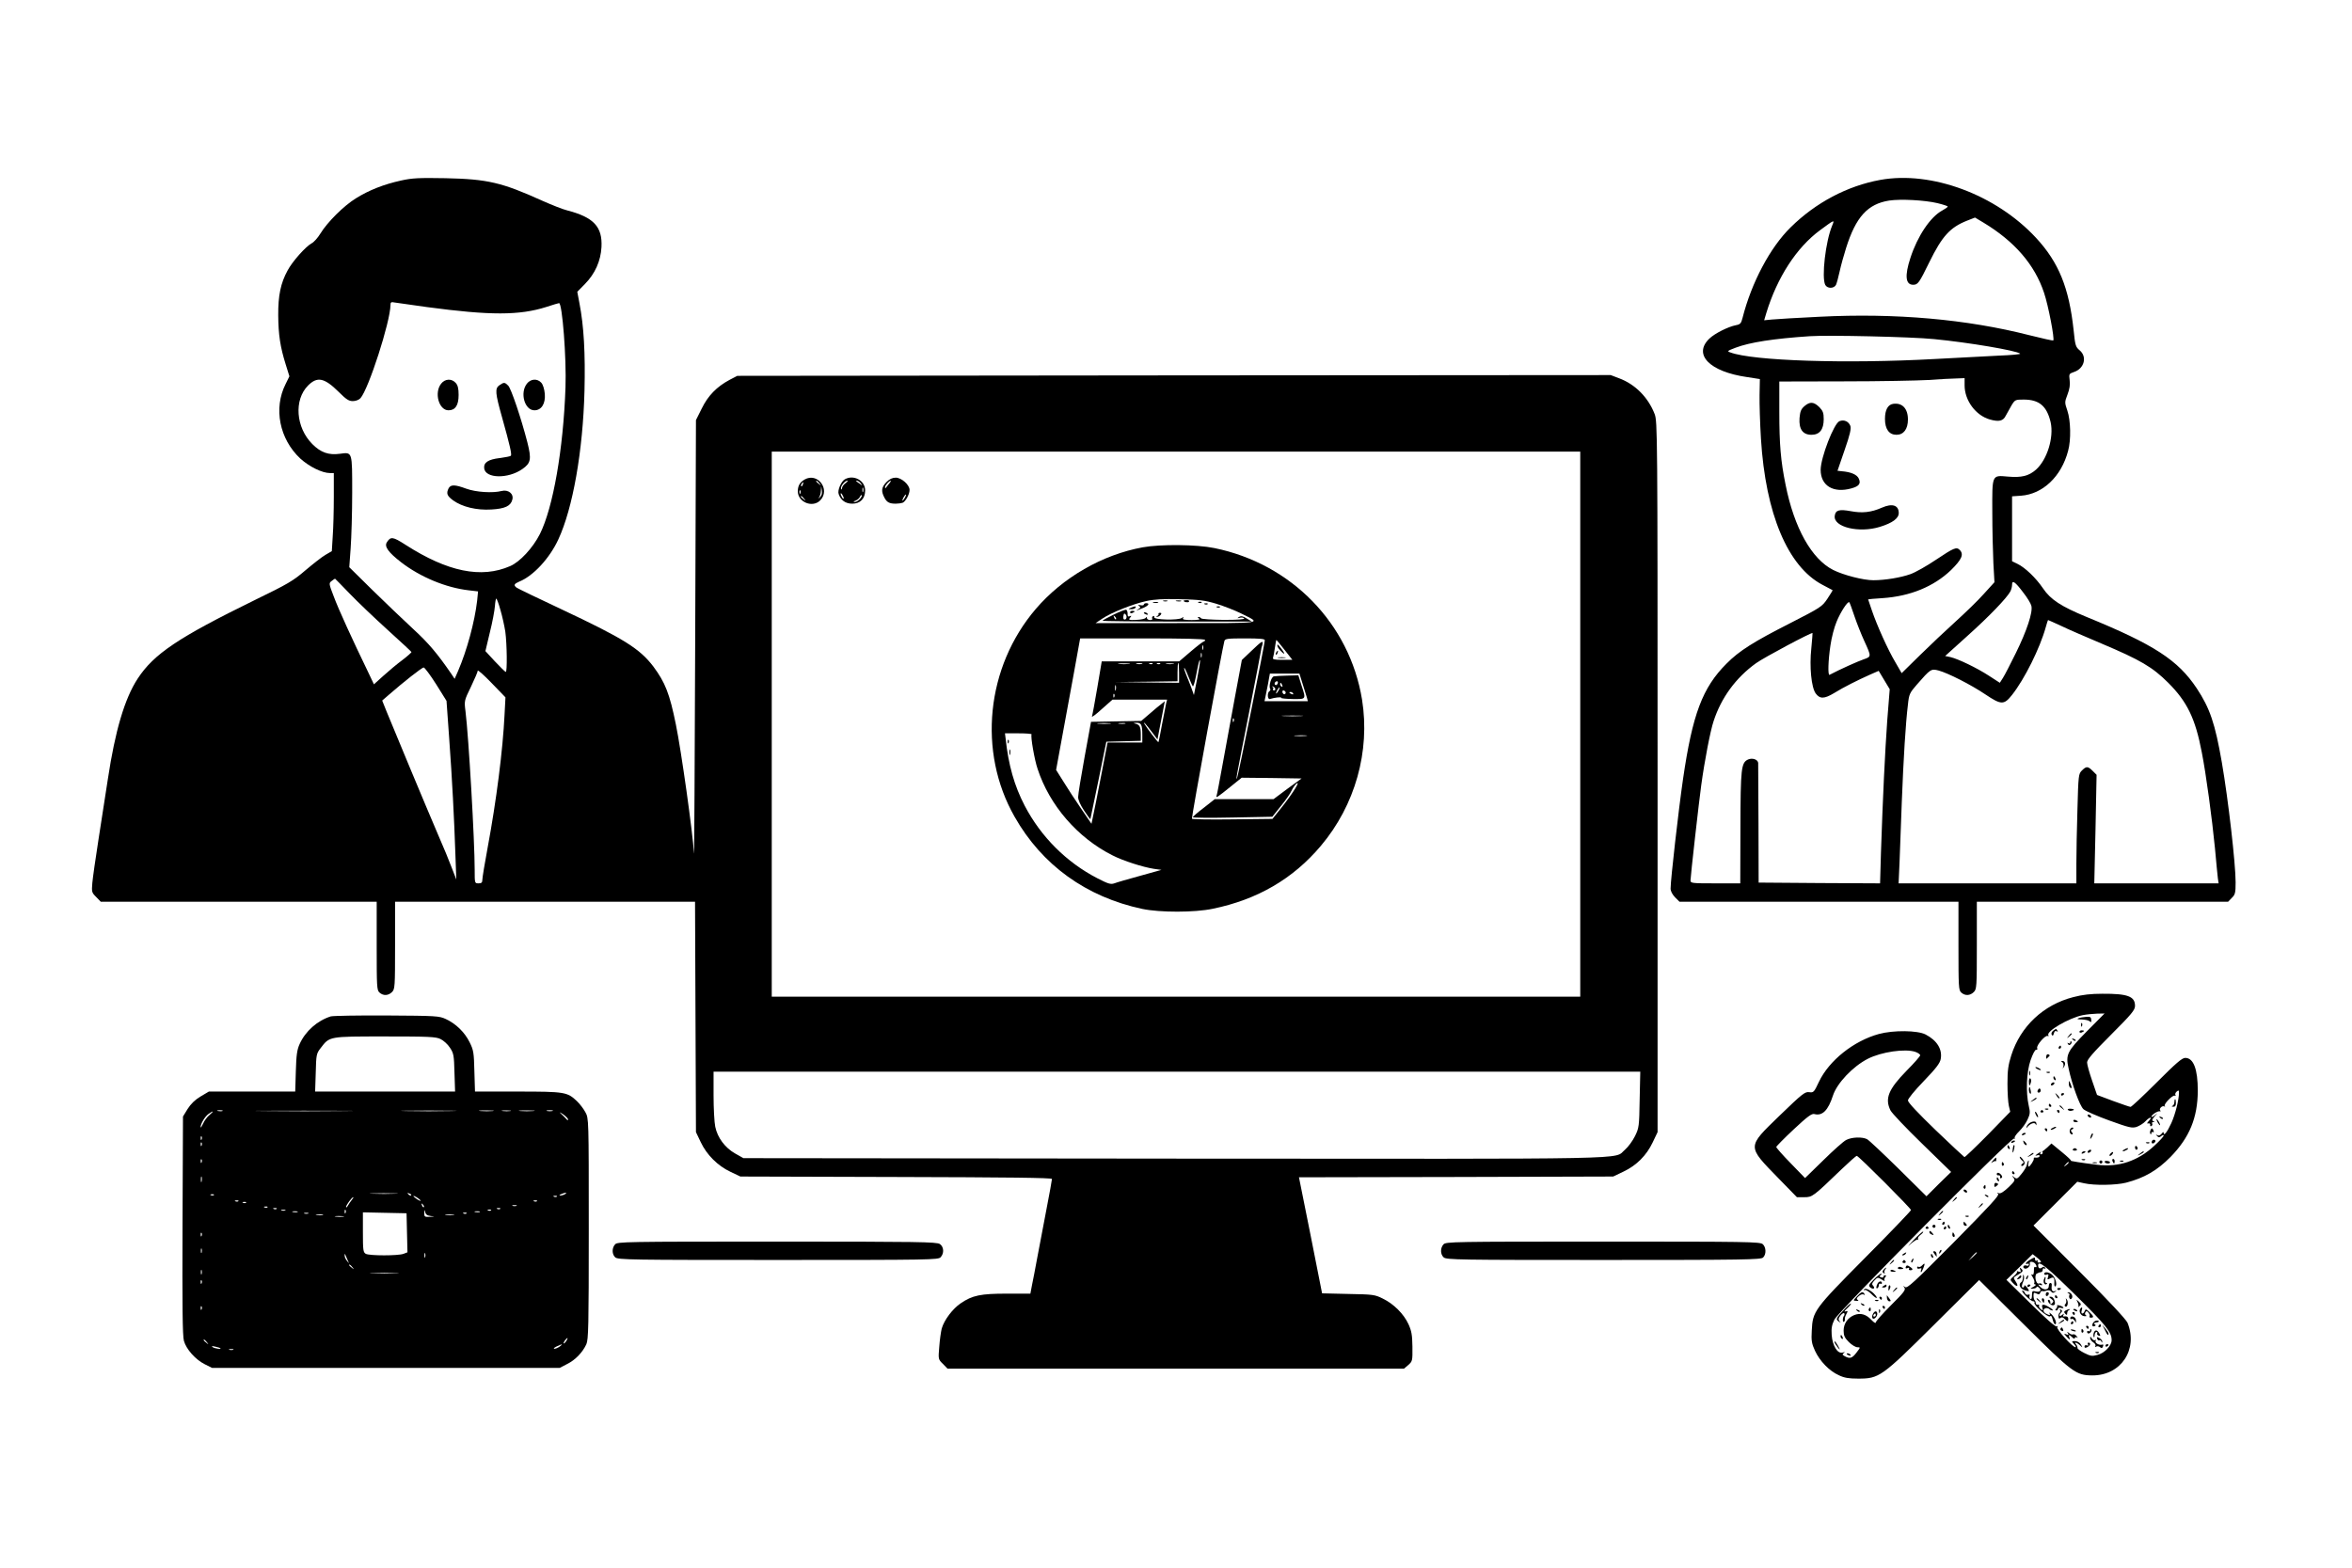 <?xml version="1.0" standalone="no"?>
<!DOCTYPE svg PUBLIC "-//W3C//DTD SVG 20010904//EN"
 "http://www.w3.org/TR/2001/REC-SVG-20010904/DTD/svg10.dtd">
<svg version="1.0" xmlns="http://www.w3.org/2000/svg"
 width="1536pt" height="1024pt" viewBox="0 0 1536 1024"
 preserveAspectRatio="xMidYMid meet">

<g transform="translate(0,1024) scale(0.1,-0.1)"
fill="#000000" stroke="none">
<path d="M2620 9061 c-114 -25 -210 -63 -295 -116 -80 -49 -187 -156 -233
-231 -17 -28 -43 -57 -58 -64 -38 -21 -125 -118 -156 -177 -45 -82 -62 -164
-61 -293 1 -127 13 -206 49 -321 l24 -77 -25 -51 c-80 -158 -40 -359 96 -486
58 -53 143 -95 194 -95 l25 0 0 -157 c0 -87 -3 -202 -7 -255 l-6 -98 -41 -24
c-23 -13 -81 -59 -131 -101 -80 -69 -116 -90 -330 -194 -500 -245 -660 -352
-766 -514 -85 -130 -147 -341 -194 -652 -15 -99 -43 -279 -62 -400 -19 -121
-37 -248 -40 -282 -5 -59 -4 -63 25 -92 l30 -31 901 0 901 0 0 -288 c0 -267 1
-290 18 -305 25 -23 58 -21 82 3 19 19 20 33 20 305 l0 285 980 0 979 0 3
-752 3 -753 31 -65 c39 -83 111 -155 194 -194 l65 -31 1018 -3 c729 -2 1017
-5 1017 -13 0 -6 -16 -95 -36 -198 -19 -102 -46 -244 -60 -316 -13 -71 -29
-154 -35 -182 l-10 -53 -153 0 c-172 0 -226 -11 -302 -63 -53 -36 -108 -109
-124 -165 -5 -20 -13 -74 -16 -119 -7 -81 -7 -82 24 -112 l30 -31 1491 0 1490
0 28 24 c27 24 28 27 27 119 -1 78 -6 104 -26 148 -31 67 -96 132 -168 167
-52 26 -64 27 -225 30 l-171 4 -75 379 -76 379 1026 2 1026 3 67 32 c85 40
151 106 191 191 l32 67 0 2320 c0 2257 -1 2321 -19 2370 -42 109 -127 195
-232 234 l-55 21 -2852 -2 -2852 -3 -50 -26 c-84 -45 -141 -103 -182 -187
l-38 -76 -5 -1435 c-3 -790 -6 -1418 -8 -1396 -8 139 -83 671 -118 842 -41
203 -70 275 -147 379 -90 118 -194 183 -602 375 -154 72 -286 136 -292 141
-20 16 -16 24 18 39 92 37 198 152 255 275 95 204 161 579 171 970 6 248 -4
424 -33 574 l-14 74 50 51 c66 67 103 150 108 241 7 133 -51 195 -225 240 -29
7 -101 36 -162 63 -265 120 -358 141 -631 147 -174 3 -218 1 -290 -15z m170
-827 c411 -55 602 -55 778 1 42 14 80 25 83 25 21 0 49 -360 42 -550 -14 -404
-81 -786 -167 -958 -46 -91 -131 -183 -195 -210 -188 -82 -408 -37 -682 139
-84 54 -98 56 -123 16 -17 -27 10 -65 94 -130 126 -97 293 -166 442 -183 l60
-7 -6 -61 c-16 -137 -66 -323 -125 -460 l-22 -50 -22 33 c-90 131 -148 200
-247 291 -63 58 -183 173 -267 255 l-152 150 9 125 c5 69 10 231 10 361 0 272
2 266 -80 255 -74 -10 -125 8 -180 63 -108 108 -122 289 -28 383 60 60 106 51
200 -42 49 -49 66 -60 92 -60 19 0 40 8 50 19 53 59 195 499 196 608 0 19 4
22 28 17 15 -2 110 -16 212 -30z m7530 -2724 l0 -1780 -2640 0 -2640 0 0 1780
0 1780 2640 0 2640 0 0 -1780z m-8037 853 c51 -53 162 -159 247 -236 85 -77
156 -143 157 -146 1 -3 -26 -27 -60 -53 -34 -25 -90 -72 -123 -102 l-62 -56
-37 78 c-106 219 -196 416 -225 495 -33 85 -33 88 -14 102 10 8 20 15 22 15 1
0 44 -44 95 -97z m985 -107 c12 -40 26 -104 32 -142 11 -81 13 -265 3 -263 -5
1 -36 32 -71 69 l-62 67 29 122 c17 67 31 144 33 171 2 28 6 50 9 50 3 0 16
-33 27 -74z m-420 -485 l68 -109 17 -238 c20 -275 33 -528 41 -764 l6 -165
-29 75 c-15 41 -56 140 -91 220 -69 160 -292 696 -336 804 l-28 70 45 39 c93
81 214 177 226 177 6 0 43 -49 81 -109z m447 -200 c-11 -228 -53 -560 -111
-871 -19 -101 -34 -194 -34 -207 0 -18 -6 -23 -25 -23 -25 0 -25 1 -25 88 0
189 -39 867 -60 1036 -9 69 -8 70 36 161 24 50 44 97 44 104 0 7 41 -29 90
-80 l91 -94 -6 -114z m7413 -2513 c-3 -177 -4 -185 -31 -240 -16 -32 -45 -71
-65 -88 -79 -65 156 -60 -2942 -58 l-2815 3 -55 31 c-65 37 -114 102 -129 174
-6 28 -11 121 -11 205 l0 155 3026 0 3026 0 -4 -182z"/>
<path d="M2881 7734 c-47 -59 -15 -174 48 -174 45 0 66 33 66 100 0 43 -5 63
-19 79 -27 30 -70 27 -95 -5z"/>
<path d="M3441 7734 c-47 -60 -15 -174 49 -174 46 0 73 43 68 107 -3 32 -12
61 -23 73 -26 29 -69 26 -94 -6z"/>
<path d="M3262 7724 c-31 -21 -28 -51 17 -211 51 -182 65 -243 57 -250 -3 -4
-36 -10 -73 -15 -75 -9 -105 -29 -101 -67 8 -67 156 -70 249 -5 56 39 61 64
33 175 -41 159 -106 351 -125 370 -23 23 -28 23 -57 3z"/>
<path d="M2930 7051 c-17 -34 -11 -50 30 -80 59 -42 152 -65 249 -59 89 5 127
23 137 65 10 38 -27 67 -70 56 -58 -15 -168 -8 -231 15 -73 27 -101 28 -115 3z"/>
<path d="M5255 7108 c-31 -18 -44 -40 -45 -76 0 -73 98 -112 148 -59 66 71
-19 183 -103 135z m96 -25 c13 -16 12 -17 -3 -4 -10 7 -18 15 -18 17 0 8 8 3
21 -13z m-108 -8 c-3 -9 -8 -14 -10 -11 -3 3 -2 9 2 15 9 16 15 13 8 -4z m110
-84 c-10 -9 -12 -9 -5 -1 6 7 13 28 13 45 l2 30 4 -29 c3 -19 -1 -34 -14 -45z
m-126 27 c-3 -8 -6 -5 -6 6 -1 11 2 17 5 13 3 -3 4 -12 1 -19z m24 -35 c13
-16 12 -17 -3 -4 -10 7 -18 15 -18 17 0 8 8 3 21 -13z"/>
<path d="M5517 7109 c-24 -14 -49 -73 -40 -96 14 -41 45 -63 89 -63 52 0 84
33 84 87 0 65 -76 105 -133 72z m5 -25 c-12 -8 -22 -23 -23 -32 0 -11 -2 -13
-6 -4 -6 14 24 52 41 52 6 0 0 -7 -12 -16z m99 -1 c13 -17 13 -17 -6 -3 -11 8
-22 16 -24 17 -2 2 0 3 6 3 6 0 17 -8 24 -17z m16 -55 c-3 -7 -5 -2 -5 12 0
14 2 19 5 13 2 -7 2 -19 0 -25z m-127 -43 c0 -5 -5 -3 -10 5 -5 8 -10 20 -10
25 0 6 5 3 10 -5 5 -8 10 -19 10 -25z m105 -5 c-10 -11 -25 -20 -34 -19 -10 0
-8 4 7 9 12 5 25 17 28 25 4 9 9 13 12 10 3 -2 -3 -14 -13 -25z"/>
<path d="M5789 7091 c-32 -33 -36 -58 -14 -100 16 -32 33 -41 75 -41 16 0 36
3 45 6 19 8 45 55 45 84 0 33 -53 80 -90 80 -22 0 -41 -9 -61 -29z m15 -13
c-10 -13 -20 -25 -21 -27 -2 -2 -3 1 -3 7 0 11 27 42 37 42 3 0 -2 -10 -13
-22z m106 -88 c-6 -11 -13 -20 -16 -20 -2 0 0 9 6 20 6 11 13 20 16 20 2 0 0
-9 -6 -20z"/>
<path d="M7463 6665 c-264 -48 -523 -197 -699 -403 -324 -379 -380 -933 -138
-1357 179 -316 468 -524 834 -602 115 -24 342 -24 460 1 292 60 525 196 706
411 224 265 323 618 269 955 -81 497 -461 887 -964 990 -117 24 -351 26 -468
5z m481 -369 c49 -15 121 -43 159 -62 138 -69 170 -64 -418 -64 l-530 0 45 30
c58 39 199 95 286 114 50 11 110 15 219 12 127 -3 164 -7 239 -30z m-74 -236
c0 -5 -4 -10 -8 -10 -5 0 -43 -29 -85 -65 l-76 -65 -253 0 -253 0 -29 -172
c-16 -95 -32 -180 -35 -188 -3 -8 26 13 64 48 l70 62 179 0 178 0 -6 -22 c-3
-13 -15 -75 -27 -138 -11 -63 -22 -116 -24 -118 -2 -3 -76 93 -90 118 -13 24
8 1 48 -52 l36 -48 10 53 c5 28 16 85 24 124 l14 73 -22 -18 c-13 -9 -47 -38
-77 -64 l-55 -47 -164 -3 -164 -3 -42 -230 c-23 -126 -42 -243 -42 -260 -1
-19 14 -52 39 -90 22 -33 40 -58 41 -55 1 3 24 118 53 255 l51 250 113 3 112
3 0 42 c0 49 -7 63 -35 70 -16 4 -15 5 6 6 32 1 39 -13 39 -80 l0 -49 -114 0
-113 0 -42 -217 c-23 -120 -47 -240 -53 -266 l-10 -48 -67 98 c-37 54 -89 133
-115 176 l-49 78 37 202 c21 111 56 304 79 430 l41 227 408 0 c265 0 408 -3
408 -10z m390 -2 c0 -23 -176 -898 -182 -903 -7 -7 -7 -6 79 430 41 209 76
391 78 405 2 14 4 25 5 25 1 0 3 8 5 18 5 26 -6 19 -74 -46 l-61 -58 -46 -247
c-25 -136 -61 -332 -80 -437 -19 -104 -36 -196 -39 -203 -7 -18 7 -9 92 60
l72 58 195 -2 196 -3 -92 -67 -91 -68 -192 0 -192 0 -71 -56 c-40 -30 -72 -58
-72 -62 0 -4 117 -5 259 -2 l260 5 56 70 c32 39 63 84 70 101 8 17 22 37 31
45 31 24 -24 -64 -93 -151 l-63 -79 -261 -3 c-143 -2 -263 0 -265 4 -4 6 199
1117 212 1161 5 15 20 17 135 17 96 0 129 -3 129 -12z m129 -63 l51 -65 -66 0
c-54 0 -65 3 -60 15 3 8 8 37 12 65 4 27 8 50 9 50 2 0 26 -29 54 -65z m-532
3 c-3 -7 -5 -2 -5 12 0 14 2 19 5 13 2 -7 2 -19 0 -25z m-10 -50 c-3 -7 -5 -2
-5 12 0 14 2 19 5 13 2 -7 2 -19 0 -25z m-28 -137 l-22 -111 -17 48 c-10 26
-25 65 -34 86 -9 22 -15 41 -12 43 2 2 14 -22 26 -54 13 -32 26 -61 30 -66 3
-4 12 23 19 60 19 98 23 114 28 110 2 -3 -6 -55 -18 -116z m-446 92 c-18 -2
-48 -2 -65 0 -18 2 -4 4 32 4 36 0 50 -2 33 -4z m85 0 c-10 -2 -26 -2 -35 0
-10 3 -2 5 17 5 19 0 27 -2 18 -5z m69 1 c-3 -3 -12 -4 -19 -1 -8 3 -5 6 6 6
11 1 17 -2 13 -5z m50 0 c-3 -3 -12 -4 -19 -1 -8 3 -5 6 6 6 11 1 17 -2 13 -5z
m86 -1 c-13 -2 -33 -2 -45 0 -13 2 -3 4 22 4 25 0 35 -2 23 -4z m37 -58 l0
-65 -207 2 -208 3 203 2 202 3 0 60 c0 33 2 60 5 60 3 0 5 -29 5 -65z m807
-72 c12 -38 24 -78 28 -90 l6 -23 -141 0 -142 0 5 23 c3 12 11 52 18 90 l12
67 97 0 96 0 21 -67z m-1220 -40 c-3 -10 -5 -4 -5 12 0 17 2 24 5 18 2 -7 2
-21 0 -30z m-10 -45 c-3 -8 -6 -5 -6 6 -1 11 2 17 5 13 3 -3 4 -12 1 -19z
m1221 -125 c-32 -2 -84 -2 -115 0 -32 2 -6 3 57 3 63 0 89 -1 58 -3z m-441
-35 c-3 -8 -6 -5 -6 6 -1 11 2 17 5 13 3 -3 4 -12 1 -19z m-809 -15 c-21 -2
-55 -2 -75 0 -21 2 -4 4 37 4 41 0 58 -2 38 -4z m100 0 c-10 -2 -28 -2 -40 0
-13 2 -5 4 17 4 22 1 32 -1 23 -4z m-611 -70 c-8 -12 19 -167 39 -225 78 -239
262 -451 489 -565 70 -36 199 -77 270 -88 l50 -7 -140 -39 c-77 -21 -153 -43
-168 -49 -24 -8 -40 -3 -110 33 -202 104 -369 271 -475 474 -68 131 -106 264
-125 441 l-4 32 89 0 c49 0 87 -3 85 -7z m1790 -10 c-20 -2 -52 -2 -70 0 -17
2 0 4 38 4 39 0 53 -2 32 -4z"/>
<path d="M7598 6313 c6 -2 18 -2 25 0 6 3 1 5 -13 5 -14 0 -19 -2 -12 -5z"/>
<path d="M7683 6313 c9 -2 23 -2 30 0 6 3 -1 5 -18 5 -16 0 -22 -2 -12 -5z"/>
<path d="M7730 6316 c0 -9 30 -14 35 -6 4 6 -3 10 -14 10 -12 0 -21 -2 -21 -4z"/>
<path d="M7533 6303 c9 -2 23 -2 30 0 6 3 -1 5 -18 5 -16 0 -22 -2 -12 -5z"/>
<path d="M7828 6303 c7 -3 16 -2 19 1 4 3 -2 6 -13 5 -11 0 -14 -3 -6 -6z"/>
<path d="M7470 6291 c0 -5 -10 -7 -22 -4 -17 3 -19 2 -9 -5 11 -8 10 -12 -5
-21 -20 -13 -16 -12 34 9 34 15 42 30 17 30 -8 0 -15 -4 -15 -9z"/>
<path d="M7868 6293 c7 -3 16 -2 19 1 4 3 -2 6 -13 5 -11 0 -14 -3 -6 -6z"/>
<path d="M7385 6270 c-19 -8 -19 -9 2 -9 12 -1 25 4 28 9 7 12 -2 12 -30 0z"/>
<path d="M7948 6273 c7 -3 16 -2 19 1 4 3 -2 6 -13 5 -11 0 -14 -3 -6 -6z"/>
<path d="M7272 6225 c-39 -19 -72 -37 -72 -40 0 -2 219 -5 487 -5 l488 0 -33
20 c-25 16 -37 18 -50 10 -14 -9 -14 -10 5 -5 12 3 24 1 28 -4 4 -7 -42 -10
-135 -10 -77 1 -142 5 -146 10 -3 5 -11 9 -17 9 -7 0 -6 -4 3 -10 11 -7 -4
-10 -48 -10 -48 0 -61 3 -56 13 6 9 4 9 -7 1 -21 -17 -185 -13 -181 4 1 8 -2
11 -8 7 -6 -3 -8 -11 -5 -16 4 -5 -3 -9 -14 -9 -12 0 -21 6 -21 13 0 8 -3 9
-8 1 -4 -6 -31 -12 -61 -13 -49 -2 -53 0 -41 14 11 13 10 15 -2 10 -11 -5 -15
0 -14 16 0 12 -4 24 -9 26 -6 2 -43 -12 -83 -32z m85 -13 c1 -10 -4 -19 -12
-19 -10 0 -12 13 -6 35 4 10 17 -2 18 -16z m-69 -17 c-3 -3 -9 2 -12 12 -6 14
-5 15 5 6 7 -7 10 -15 7 -18z"/>
<path d="M7380 6240 c0 -5 7 -7 15 -4 8 4 15 8 15 10 0 2 -7 4 -15 4 -8 0 -15
-4 -15 -10z"/>
<path d="M7470 6236 c0 -2 7 -7 16 -10 8 -3 12 -2 9 4 -6 10 -25 14 -25 6z"/>
<path d="M7566 6229 c2 -4 -2 -10 -8 -12 -8 -4 -9 -6 -2 -6 6 -1 17 5 23 12 8
10 7 14 -4 14 -8 0 -12 -4 -9 -8z"/>
<path d="M8343 6018 c2 -12 35 -48 44 -48 2 0 -5 14 -17 30 -23 32 -32 38 -27
18z"/>
<path d="M8335 5979 c-4 -6 -5 -12 -2 -15 2 -3 7 2 10 11 7 17 1 20 -8 4z"/>
<path d="M8348 5943 c12 -2 32 -2 45 0 12 2 2 4 -23 4 -25 0 -35 -2 -22 -4z"/>
<path d="M8319 5822 c-17 -3 -35 -64 -24 -81 3 -6 1 -12 -5 -16 -15 -9 -13
-55 3 -51 31 10 78 15 74 8 -3 -4 31 -7 74 -8 91 -1 89 -4 58 91 l-20 64 -72
-2 c-40 -1 -79 -3 -88 -5z m25 -47 c-4 -8 -10 -12 -15 -9 -11 6 -2 24 11 24 5
0 7 -7 4 -15z m30 -11 c3 -8 2 -12 -4 -9 -6 3 -10 10 -10 16 0 14 7 11 14 -7z
m-46 -22 c2 -7 -1 -12 -8 -12 -6 0 -9 4 -6 9 4 5 1 12 -4 14 -6 3 -5 4 2 3 6
-1 14 -8 16 -14z m22 -12 c-6 -11 -13 -20 -16 -20 -2 0 0 9 6 20 6 11 13 20
16 20 2 0 0 -9 -6 -20z m45 -9 c3 -5 1 -12 -4 -15 -5 -3 -11 1 -15 9 -6 16 9
21 19 6z m50 -11 c3 -6 -1 -7 -9 -4 -18 7 -21 14 -7 14 6 0 13 -4 16 -10z"/>
<path d="M6581 5394 c0 -11 3 -14 6 -6 3 7 2 16 -1 19 -3 4 -6 -2 -5 -13z"/>
<path d="M6592 5325 c0 -16 2 -22 5 -12 2 9 2 23 0 30 -3 6 -5 -1 -5 -18z"/>
<path d="M12280 9065 c-216 -39 -423 -149 -586 -310 -134 -131 -256 -362 -314
-591 -9 -36 -15 -43 -43 -48 -51 -10 -139 -54 -174 -88 -108 -104 2 -216 246
-251 l84 -13 -2 -104 c-1 -58 3 -186 9 -285 30 -490 175 -836 402 -955 35 -18
64 -34 66 -35 1 -1 -14 -26 -34 -56 -35 -52 -43 -57 -242 -159 -240 -122 -334
-181 -417 -265 -157 -157 -222 -330 -284 -755 -29 -199 -81 -657 -81 -714 0
-17 11 -38 29 -57 l29 -29 911 0 911 0 0 -288 c0 -267 1 -290 18 -305 25 -23
58 -21 82 3 19 19 20 33 20 305 l0 285 820 0 821 0 24 25 c22 21 25 33 25 102
0 120 -48 540 -90 783 -44 254 -78 354 -164 484 -123 185 -279 286 -719 466
-167 69 -235 113 -285 187 -46 68 -117 136 -167 160 l-35 17 0 212 0 212 58 4
c142 10 264 125 308 293 20 72 17 199 -5 263 -18 53 -18 55 1 105 14 36 18 65
14 94 -5 40 -4 42 28 53 68 22 88 100 37 142 -26 22 -29 32 -39 131 -30 278
-97 443 -246 604 -262 282 -682 438 -1016 378z m373 -152 c37 -9 67 -19 67
-22 0 -4 -16 -15 -36 -26 -78 -42 -162 -168 -208 -310 -38 -116 -32 -175 18
-175 31 0 39 11 106 148 83 169 135 227 247 271 l51 20 55 -33 c204 -123 335
-275 396 -459 28 -83 70 -302 60 -311 -2 -2 -71 13 -154 34 -411 105 -876 146
-1372 121 -142 -7 -281 -15 -310 -18 l-52 -5 14 47 c71 233 198 429 352 542
95 70 95 70 78 29 -43 -103 -70 -338 -45 -387 14 -25 56 -25 70 0 5 11 16 50
24 88 8 37 27 106 42 153 64 203 141 288 282 310 75 11 230 3 315 -17z m-23
-888 c228 -22 539 -75 563 -95 4 -4 -59 -10 -140 -13 -81 -4 -269 -14 -418
-22 -579 -32 -1189 -12 -1335 43 -23 8 -20 10 35 31 93 35 246 59 485 75 119
8 663 -4 810 -19z m200 -302 c0 -99 73 -197 165 -223 60 -17 87 -10 104 25 9
17 26 47 38 68 22 36 25 37 79 37 101 0 151 -42 176 -148 22 -100 -23 -245
-96 -310 -47 -41 -94 -53 -184 -45 -105 9 -102 16 -101 -236 0 -113 4 -262 7
-330 l7 -124 -70 -77 c-38 -43 -122 -124 -185 -181 -63 -57 -168 -156 -233
-220 l-118 -116 -41 71 c-49 82 -120 240 -154 340 -13 38 -24 70 -24 71 0 1
42 5 93 8 181 12 335 75 448 183 70 69 86 103 57 132 -21 21 -38 14 -153 -63
-62 -42 -137 -84 -168 -95 -64 -23 -167 -40 -243 -40 -65 0 -194 33 -262 67
-141 71 -255 275 -311 556 -32 157 -41 264 -41 478 l0 197 423 1 c232 0 481 5
552 9 72 5 154 10 183 10 l52 2 0 -47z m382 -1352 c27 -34 51 -74 54 -88 11
-41 -30 -164 -101 -308 -35 -71 -73 -145 -84 -162 l-21 -33 -71 46 c-80 52
-201 110 -252 122 l-34 7 144 130 c143 128 259 249 282 292 6 12 11 31 11 43
0 34 20 20 72 -49z m-1101 -157 c16 -47 45 -120 64 -161 47 -103 47 -102 -5
-120 -35 -12 -152 -64 -222 -101 -12 -6 -9 95 6 193 7 50 25 119 40 154 26 64
74 137 83 127 3 -3 18 -44 34 -92z m1351 -63 c45 -22 164 -73 263 -115 253
-107 332 -153 435 -256 123 -123 177 -233 219 -454 28 -142 67 -432 86 -626 8
-91 17 -180 19 -197 l5 -33 -406 0 -406 0 8 355 7 354 -26 26 c-31 31 -41 31
-70 2 -22 -22 -23 -31 -29 -252 -4 -125 -7 -286 -7 -357 l0 -128 -580 0 -581
0 6 133 c3 72 10 254 15 402 11 283 25 511 40 633 7 67 11 76 58 130 90 103
93 105 143 92 62 -17 210 -92 305 -156 103 -69 121 -70 174 -3 82 104 182 305
220 442 7 26 14 47 15 47 2 0 41 -18 87 -39z m-1633 -146 c-13 -119 0 -256 29
-295 27 -36 55 -36 120 3 63 39 153 84 236 121 l55 24 36 -60 36 -60 -16 -202
c-15 -209 -29 -504 -41 -859 l-6 -207 -397 2 -396 3 -1 385 c-1 212 -2 390 -2
397 -3 23 -39 34 -66 22 -45 -21 -49 -56 -50 -446 l-1 -363 -162 0 c-154 0
-163 1 -163 19 0 25 56 521 70 621 22 162 60 358 81 420 50 153 145 283 277
378 53 38 361 202 369 197 1 0 -3 -45 -8 -100z"/>
<path d="M11784 7587 c-22 -19 -28 -34 -32 -78 -5 -72 21 -109 78 -109 53 0
80 34 80 102 0 41 -5 54 -29 79 -36 35 -61 37 -97 6z"/>
<path d="M12363 7602 c-34 -5 -53 -40 -53 -98 0 -67 27 -104 75 -104 47 0 75
37 75 100 0 72 -38 111 -97 102z"/>
<path d="M12013 7489 c-36 -13 -123 -239 -123 -318 0 -104 83 -154 201 -121
50 14 63 31 48 64 -12 26 -50 43 -112 48 l-27 3 46 134 c36 103 44 141 38 159
-11 29 -41 43 -71 31z"/>
<path d="M12290 6924 c-70 -31 -129 -37 -203 -23 -76 14 -100 7 -105 -30 -11
-74 159 -115 296 -72 81 25 122 55 122 90 0 51 -42 65 -110 35z"/>
<path d="M13540 3727 c-195 -50 -345 -191 -405 -380 -20 -63 -25 -98 -25 -185
0 -59 4 -124 9 -145 l9 -39 -145 -149 c-81 -82 -150 -148 -154 -147 -4 2 -89
81 -188 176 -116 112 -181 181 -181 194 0 11 43 64 104 127 79 82 105 116 110
143 12 64 -24 122 -99 161 -53 27 -209 29 -305 3 -164 -45 -325 -173 -391
-312 -32 -68 -35 -72 -64 -68 -27 4 -45 -10 -193 -153 -215 -209 -215 -196 -6
-411 l119 -122 48 0 c53 0 57 3 243 182 50 48 95 88 100 88 12 0 354 -343 354
-354 0 -5 -134 -145 -298 -310 -336 -339 -344 -350 -350 -478 -4 -65 0 -85 21
-131 31 -67 93 -132 156 -160 35 -17 65 -22 126 -22 137 0 153 11 495 351
l295 293 290 -288 c321 -319 342 -334 449 -335 187 -1 301 169 230 344 -10 22
-123 144 -314 335 l-300 300 143 143 143 143 45 -10 c66 -15 207 -13 274 4
119 31 202 79 290 168 124 127 177 256 178 432 0 142 -28 215 -82 215 -21 0
-61 -35 -186 -160 -88 -88 -165 -160 -171 -160 -6 0 -57 18 -115 39 l-104 39
-32 93 c-18 52 -33 105 -33 119 0 19 37 62 157 182 135 135 156 161 156 188 0
62 -48 80 -213 79 -75 0 -130 -6 -190 -22z m88 -224 c-129 -131 -139 -151
-119 -241 22 -105 73 -245 97 -267 13 -12 89 -45 169 -74 130 -47 148 -51 178
-42 19 7 45 23 57 36 28 30 51 34 24 4 -14 -15 -15 -20 -4 -17 8 2 14 -3 12
-10 -1 -8 2 -11 8 -7 6 3 8 11 5 16 -4 5 0 9 7 10 11 0 11 2 0 6 -10 4 -8 12
10 32 22 25 23 25 1 7 -13 -11 -23 -15 -23 -10 0 12 42 39 55 35 6 -1 7 1 3 5
-11 10 12 35 26 27 6 -3 8 -2 3 2 -10 11 53 76 66 68 6 -3 7 -1 4 4 -4 6 0 16
8 23 12 10 15 9 15 -7 0 -46 -24 -142 -50 -199 -27 -59 -50 -88 -50 -63 0 7
-6 5 -13 -6 -9 -11 -19 -15 -28 -10 -11 6 -12 5 -2 -5 10 -11 15 -11 28 0 8 7
15 8 15 2 0 -5 -27 -35 -60 -65 -108 -101 -235 -143 -375 -125 -99 12 -182 25
-171 27 5 0 -22 26 -59 56 l-68 56 -27 -26 c-16 -15 -32 -27 -37 -27 -4 0 -17
-7 -28 -15 -16 -12 -16 -14 -2 -10 9 4 17 2 17 -3 0 -9 -14 -14 -32 -11 -5 0
-7 -2 -6 -7 3 -9 -25 -52 -33 -52 -4 0 -5 10 -2 23 3 12 3 19 0 16 -4 -3 -8
-14 -10 -26 -1 -11 -17 -38 -34 -59 -28 -35 -32 -37 -49 -24 -18 14 -18 14 -5
-3 13 -16 9 -22 -32 -62 -32 -30 -52 -43 -64 -39 -14 5 -15 4 -4 -4 11 -8 -54
-78 -289 -316 -261 -263 -305 -304 -319 -293 -14 10 -14 10 -4 -4 10 -13 -3
-31 -87 -114 -55 -55 -100 -106 -100 -113 0 -8 -12 -1 -28 16 -35 38 -73 48
-113 32 -43 -18 -69 -56 -69 -102 0 -32 7 -47 34 -74 19 -19 44 -34 56 -34 21
0 20 -1 -6 -35 -28 -37 -43 -42 -76 -24 -17 9 -18 13 -7 21 10 7 8 8 -8 3 -33
-9 -66 45 -71 115 -3 44 1 66 18 101 26 52 1157 1192 1173 1182 6 -3 7 -2 4 4
-3 5 10 25 30 44 19 19 44 53 54 76 17 36 18 48 8 90 -20 88 -15 220 12 298
14 40 29 69 36 68 7 -2 10 3 7 11 -7 17 54 88 69 79 5 -3 7 -1 4 5 -16 25 134
113 224 131 24 5 66 9 93 10 l50 1 -116 -117z m-1119 -134 c17 -6 31 -16 31
-22 0 -6 -40 -52 -90 -102 -118 -121 -142 -181 -104 -258 9 -18 101 -115 206
-217 l190 -185 -81 -79 -80 -80 -183 181 c-101 99 -193 186 -205 192 -31 16
-99 14 -136 -5 -18 -9 -85 -69 -150 -133 l-119 -116 -94 97 c-52 53 -94 101
-94 106 0 4 51 56 114 115 90 84 118 105 135 100 52 -14 90 24 121 120 26 81
130 191 228 241 88 45 245 68 311 45z m831 -659 c0 -5 -5 -10 -11 -10 -5 0 -7
5 -4 10 3 6 8 10 11 10 2 0 4 -4 4 -10z m170 -64 c0 -2 -8 -10 -17 -17 -16
-13 -17 -12 -4 4 13 16 21 21 21 13z m-600 -589 c0 -2 -12 -14 -27 -28 l-28
-24 24 28 c23 25 31 32 31 24z m419 -58 c1 -3 -6 -6 -14 -6 -8 0 -11 5 -8 10
3 6 1 7 -5 3 -7 -4 -12 -1 -12 9 0 15 -3 14 -30 -2 -16 -9 -30 -21 -30 -26 0
-4 5 -5 10 -2 6 3 10 1 10 -5 0 -7 -7 -10 -15 -7 -17 7 -30 -9 -15 -18 15 -9
42 15 36 32 -6 16 24 14 36 -2 11 -14 10 -27 -1 -21 -4 3 -8 -2 -8 -12 0 -35
-3 -43 -14 -36 -6 3 -3 -5 6 -19 9 -15 14 -31 10 -37 -3 -5 0 -10 7 -10 7 -1
2 -7 -12 -15 -24 -13 -24 -14 -2 -12 12 1 22 5 22 10 0 5 7 4 15 -3 21 -17 8
-33 -21 -26 -21 6 -24 3 -24 -24 0 -20 -4 -29 -11 -25 -6 4 -8 13 -5 21 3 8 0
11 -9 7 -8 -3 -18 2 -21 11 -3 9 -11 16 -17 16 -6 0 4 -16 23 -35 19 -19 40
-35 48 -35 7 0 11 -4 8 -9 -9 -14 90 -101 102 -89 7 7 12 0 17 -21 4 -17 11
-31 16 -31 15 0 0 42 -23 65 -12 11 -18 14 -14 8 9 -16 1 -16 -24 -3 -11 6
-17 17 -14 24 5 14 28 16 40 3 4 -4 12 -7 18 -7 15 0 -36 34 -55 37 -13 2 -16
-3 -11 -20 5 -19 4 -20 -11 -8 -9 7 -14 17 -11 22 3 5 0 8 -7 7 -7 -2 -13 2
-14 9 0 6 -3 15 -7 19 -5 4 -8 18 -8 31 0 20 3 22 19 14 15 -8 20 -7 25 5 3 8
9 13 13 11 5 -3 17 -1 28 3 12 4 24 2 30 -6 7 -10 14 -11 25 -3 13 9 12 10 -2
5 -17 -5 -23 8 -19 42 1 6 -3 12 -9 12 -5 0 -10 -8 -10 -19 0 -27 -31 -31 -55
-8 -18 18 -18 19 -2 14 11 -4 16 -3 12 4 -4 6 -13 8 -20 5 -19 -7 -32 54 -14
65 8 5 20 9 27 9 6 0 12 7 12 16 0 9 5 12 12 8 7 -4 8 -3 4 5 -6 8 -12 9 -20
2 -14 -12 -26 -5 -26 14 0 36 56 -9 244 -194 201 -199 236 -242 236 -295 0
-36 -45 -84 -92 -96 -35 -10 -46 -8 -86 12 -26 13 -46 28 -45 33 1 6 -3 16 -9
23 -16 18 3 15 25 -5 19 -18 19 -17 6 5 -8 13 -24 22 -38 22 -23 0 -24 -1 -6
-20 10 -11 14 -20 9 -20 -20 0 -126 118 -119 131 5 8 4 10 -4 5 -7 -5 -72 52
-170 149 l-158 155 86 84 85 84 27 -21 c16 -12 28 -25 28 -28z"/>
<path d="M13574 3589 c-13 -5 -6 -8 22 -8 22 -1 45 -6 51 -12 9 -9 12 -7 10
10 -1 18 -7 21 -33 19 -17 -1 -40 -5 -50 -9z"/>
<path d="M13591 3544 c0 -11 3 -14 6 -6 3 7 2 16 -1 19 -3 4 -6 -2 -5 -13z"/>
<path d="M13408 3507 c-10 -8 -13 -18 -9 -26 6 -9 10 -7 14 9 4 14 10 19 18
14 8 -4 10 -3 5 4 -9 14 -7 14 -28 -1z"/>
<path d="M13580 3500 c0 -5 7 -7 15 -4 8 4 15 8 15 10 0 2 -7 4 -15 4 -8 0
-15 -4 -15 -10z"/>
<path d="M13509 3473 c-13 -16 -12 -17 4 -4 16 13 21 21 13 21 -2 0 -10 -8
-17 -17z"/>
<path d="M13537 3449 c7 -7 15 -10 18 -7 3 3 -2 9 -12 12 -14 6 -15 5 -6 -5z"/>
<path d="M13520 3431 c0 -7 -5 -9 -12 -5 -7 5 -8 3 -3 -5 5 -9 10 -10 18 -2 6
6 8 14 4 18 -4 3 -7 1 -7 -6z"/>
<path d="M13445 3400 c-3 -5 -1 -10 4 -10 6 0 11 5 11 10 0 6 -2 10 -4 10 -3
0 -8 -4 -11 -10z"/>
<path d="M13363 3338 c-1 -11 1 -16 5 -12 4 5 11 12 15 15 5 3 2 9 -5 12 -9 3
-14 -3 -15 -15z"/>
<path d="M13468 3302 c7 -5 10 -17 7 -28 -6 -17 -6 -18 5 -1 12 19 6 37 -13
37 -9 0 -8 -3 1 -8z"/>
<path d="M13300 3260 c8 -5 20 -10 25 -10 6 0 3 5 -5 10 -8 5 -19 10 -25 10
-5 0 -3 -5 5 -10z"/>
<path d="M13252 3230 c0 -14 2 -19 5 -12 2 6 2 18 0 25 -3 6 -5 1 -5 -13z"/>
<path d="M13368 3233 c7 -3 16 -2 19 1 4 3 -2 6 -13 5 -11 0 -14 -3 -6 -6z"/>
<path d="M13410 3201 c0 -6 4 -13 10 -16 6 -3 7 1 4 9 -7 18 -14 21 -14 7z"/>
<path d="M13250 3176 c0 -31 6 -34 13 -6 3 11 1 23 -4 26 -5 3 -9 -6 -9 -20z"/>
<path d="M13511 3163 c-1 -12 4 -25 9 -28 12 -7 12 2 0 30 -8 19 -9 19 -9 -2z"/>
<path d="M13395 3160 c-3 -5 -2 -10 4 -10 5 0 13 5 16 10 3 6 2 10 -4 10 -5 0
-13 -4 -16 -10z"/>
<path d="M13250 3121 c0 -11 4 -22 9 -25 4 -3 6 6 3 19 -5 30 -12 33 -12 6z"/>
<path d="M13307 3117 c-3 -8 0 -14 7 -14 7 0 13 6 13 14 0 7 -4 13 -8 13 -4 0
-9 -6 -12 -13z"/>
<path d="M13431 3083 c7 -12 15 -20 18 -17 3 2 -3 12 -13 22 -17 16 -18 16 -5
-5z"/>
<path d="M13460 3089 c0 -5 5 -7 10 -4 6 3 10 8 10 11 0 2 -4 4 -10 4 -5 0
-10 -5 -10 -11z"/>
<path d="M13274 3054 c-18 -14 -18 -15 4 -4 12 6 22 13 22 15 0 8 -5 6 -26
-11z"/>
<path d="M14200 3041 c0 -11 -6 -22 -12 -24 -8 -3 -6 -6 5 -6 12 -1 17 7 17
24 0 14 -2 25 -5 25 -3 0 -5 -9 -5 -19z"/>
<path d="M13380 3020 c0 -5 5 -10 11 -10 5 0 7 5 4 10 -3 6 -8 10 -11 10 -2 0
-4 -4 -4 -10z"/>
<path d="M13450 3016 c0 -2 8 -10 18 -17 15 -13 16 -12 3 4 -13 16 -21 21 -21
13z"/>
<path d="M13358 2993 c7 -3 16 -2 19 1 4 3 -2 6 -13 5 -11 0 -14 -3 -6 -6z"/>
<path d="M13504 2991 c4 -5 13 -8 21 -7 25 4 25 12 -1 14 -14 1 -23 -2 -20 -7z"/>
<path d="M13326 2982 c-3 -5 1 -9 9 -9 8 0 12 4 9 9 -3 4 -7 8 -9 8 -2 0 -6
-4 -9 -8z"/>
<path d="M13435 2980 c3 -5 8 -10 11 -10 2 0 4 5 4 10 0 6 -5 10 -11 10 -5 0
-7 -4 -4 -10z"/>
<path d="M13290 2975 c0 -5 5 -17 10 -25 5 -8 10 -10 10 -5 0 6 -5 17 -10 25
-5 8 -10 11 -10 5z"/>
<path d="M13635 2950 c3 -5 11 -10 16 -10 6 0 7 5 4 10 -3 6 -11 10 -16 10 -6
0 -7 -4 -4 -10z"/>
<path d="M14107 2939 c7 -7 15 -10 18 -7 3 3 -2 9 -12 12 -14 6 -15 5 -6 -5z"/>
<path d="M13540 2920 c0 -6 7 -10 15 -10 8 0 15 2 15 4 0 2 -7 6 -15 10 -8 3
-15 1 -15 -4z"/>
<path d="M14090 2910 c6 -11 13 -20 16 -20 2 0 0 9 -6 20 -6 11 -13 20 -16 20
-2 0 0 -9 6 -20z"/>
<path d="M13264 2910 c-12 -5 -24 -17 -28 -27 -5 -16 -5 -16 6 -2 18 21 46 30
52 16 3 -9 5 -9 5 0 1 17 -11 22 -35 13z"/>
<path d="M13400 2870 c-8 -5 -10 -10 -5 -10 6 0 17 5 25 10 8 5 11 10 5 10 -5
0 -17 -5 -25 -10z"/>
<path d="M13523 2869 c-13 -13 -6 -39 9 -39 6 0 6 6 -1 14 -9 11 -9 15 1 19 7
2 10 7 7 10 -3 4 -10 2 -16 -4z"/>
<path d="M13355 2860 c3 -5 8 -10 11 -10 2 0 4 5 4 10 0 6 -5 10 -11 10 -5 0
-7 -4 -4 -10z"/>
<path d="M14043 2855 c-3 -9 -3 -19 1 -22 3 -4 6 -1 6 6 0 7 4 9 10 6 6 -3 7
1 4 9 -8 20 -13 20 -21 1z"/>
<path d="M13205 2830 c-3 -6 1 -7 9 -4 18 7 21 14 7 14 -6 0 -13 -4 -16 -10z"/>
<path d="M13656 2825 c-9 -26 -7 -32 5 -12 6 10 9 21 6 23 -2 3 -7 -2 -11 -11z"/>
<path d="M14055 2789 c-10 -15 3 -25 16 -12 7 7 7 13 1 17 -6 3 -14 1 -17 -5z"/>
<path d="M13135 2780 c-3 -6 1 -7 9 -4 18 7 21 14 7 14 -6 0 -13 -4 -16 -10z"/>
<path d="M13216 2775 c4 -8 11 -15 16 -15 6 0 5 6 -2 15 -7 8 -14 15 -16 15
-2 0 -1 -7 2 -15z"/>
<path d="M14018 2773 c7 -3 16 -2 19 1 4 3 -2 6 -13 5 -11 0 -14 -3 -6 -6z"/>
<path d="M13110 2751 c0 -6 4 -13 10 -16 6 -3 7 1 4 9 -7 18 -14 21 -14 7z"/>
<path d="M13149 2758 c-5 -19 -8 -50 -4 -46 7 7 15 48 9 48 -2 0 -4 -1 -5 -2z"/>
<path d="M13943 2745 c0 -8 4 -15 9 -15 4 0 8 4 8 9 0 6 -4 12 -8 15 -5 3 -9
-1 -9 -9z"/>
<path d="M13536 2732 c-2 -4 4 -8 14 -8 10 0 16 4 14 8 -3 4 -9 8 -14 8 -5 0
-11 -4 -14 -8z"/>
<path d="M13870 2730 c-8 -5 -10 -10 -5 -10 6 0 17 5 25 10 8 5 11 10 5 10 -5
0 -17 -5 -25 -10z"/>
<path d="M13635 2720 c-3 -5 -2 -10 4 -10 5 0 13 5 16 10 3 6 2 10 -4 10 -5 0
-13 -4 -16 -10z"/>
<path d="M13595 2710 c-3 -6 1 -7 9 -4 18 7 21 14 7 14 -6 0 -13 -4 -16 -10z"/>
<path d="M13782 2704 c-7 -8 -8 -14 -3 -14 10 0 25 19 20 25 -2 1 -10 -3 -17
-11z"/>
<path d="M13974 2704 c-18 -14 -18 -15 4 -4 12 6 22 13 22 15 0 8 -5 6 -26
-11z"/>
<path d="M13254 2694 c-18 -14 -18 -15 4 -4 12 6 22 13 22 15 0 8 -5 6 -26
-11z"/>
<path d="M13190 2682 c0 -5 7 -15 15 -22 13 -10 13 -15 3 -21 -7 -4 -10 -11
-7 -14 4 -3 11 0 17 7 7 10 5 19 -9 37 -10 13 -19 19 -19 13z"/>
<path d="M13014 2658 c-12 -14 -13 -18 -3 -10 9 6 18 10 21 7 2 -3 5 2 5 10 0
19 0 19 -23 -7z"/>
<path d="M13598 2663 c7 -3 16 -2 19 1 4 3 -2 6 -13 5 -11 0 -14 -3 -6 -6z"/>
<path d="M13796 2655 c4 -8 8 -15 10 -15 2 0 4 7 4 15 0 8 -4 15 -10 15 -5 0
-7 -7 -4 -15z"/>
<path d="M13710 2650 c0 -5 5 -10 10 -10 6 0 10 5 10 10 0 6 -4 10 -10 10 -5
0 -10 -4 -10 -10z"/>
<path d="M13745 2649 c7 -11 35 -12 35 -1 0 4 -9 8 -20 9 -11 1 -18 -2 -15 -8z"/>
<path d="M13848 2653 c7 -3 16 -2 19 1 4 3 -2 6 -13 5 -11 0 -14 -3 -6 -6z"/>
<path d="M13073 2635 c0 -8 4 -12 9 -9 5 3 6 10 3 15 -9 13 -12 11 -12 -6z"/>
<path d="M13668 2643 c6 -2 18 -2 25 0 6 3 1 5 -13 5 -14 0 -19 -2 -12 -5z"/>
<path d="M13140 2580 c0 -5 5 -10 11 -10 5 0 7 5 4 10 -3 6 -8 10 -11 10 -2 0
-4 -4 -4 -10z"/>
<path d="M13040 2570 c0 -5 6 -9 13 -7 6 1 11 -4 9 -11 -1 -8 2 -11 8 -7 8 5
7 11 -1 21 -13 16 -29 18 -29 4z"/>
<path d="M13040 2541 c0 -6 4 -13 10 -16 6 -3 7 1 4 9 -7 18 -14 21 -14 7z"/>
<path d="M13024 2499 c0 -13 3 -15 13 -7 7 6 13 12 13 13 0 2 -6 5 -13 8 -7 3
-13 -3 -13 -14z"/>
<path d="M12955 2491 c-3 -5 -2 -12 3 -15 5 -3 9 1 9 9 0 17 -3 19 -12 6z"/>
<path d="M12825 2460 c3 -5 11 -10 16 -10 6 0 7 5 4 10 -3 6 -11 10 -16 10 -6
0 -7 -4 -4 -10z"/>
<path d="M12967 2429 c7 -7 15 -10 18 -7 3 3 -2 9 -12 12 -14 6 -15 5 -6 -5z"/>
<path d="M12759 2403 c-13 -16 -12 -17 4 -4 16 13 21 21 13 21 -2 0 -10 -8
-17 -17z"/>
<path d="M12929 2363 c-13 -16 -12 -17 4 -4 16 13 21 21 13 21 -2 0 -10 -8
-17 -17z"/>
<path d="M12669 2313 c-13 -16 -12 -17 4 -4 16 13 21 21 13 21 -2 0 -10 -8
-17 -17z"/>
<path d="M12838 2293 c7 -3 16 -2 19 1 4 3 -2 6 -13 5 -11 0 -14 -3 -6 -6z"/>
<path d="M12658 2273 c7 -3 16 -2 19 1 4 3 -2 6 -13 5 -11 0 -14 -3 -6 -6z"/>
<path d="M12685 2250 c-3 -5 -1 -10 4 -10 6 0 11 5 11 10 0 6 -2 10 -4 10 -3
0 -8 -4 -11 -10z"/>
<path d="M12823 2247 c0 -8 6 -14 14 -14 9 0 10 4 2 14 -6 7 -12 13 -14 13 -1
0 -2 -6 -2 -13z"/>
<path d="M12620 2230 c0 -5 5 -10 10 -10 6 0 10 5 10 10 0 6 -4 10 -10 10 -5
0 -10 -4 -10 -10z"/>
<path d="M12720 2231 c0 -6 4 -13 10 -16 6 -3 7 1 4 9 -7 18 -14 21 -14 7z"/>
<path d="M12576 2222 c-3 -5 1 -9 9 -9 8 0 12 4 9 9 -3 4 -7 8 -9 8 -2 0 -6
-4 -9 -8z"/>
<path d="M12695 2220 c-3 -5 -1 -10 4 -10 6 0 11 5 11 10 0 6 -2 10 -4 10 -3
0 -8 -4 -11 -10z"/>
<path d="M12494 2137 c-32 -34 -41 -45 -18 -24 22 20 44 34 49 30 4 -5 5 -3 1
4 -3 6 3 18 16 27 12 9 20 18 17 21 -3 2 -32 -23 -65 -58z"/>
<path d="M12600 2191 c0 -5 7 -12 16 -15 14 -5 15 -4 4 9 -14 17 -20 19 -20 6z"/>
<path d="M12750 2175 c0 -8 4 -15 10 -15 5 0 7 7 4 15 -4 8 -8 15 -10 15 -2 0
-4 -7 -4 -15z"/>
<path d="M12666 2063 c-6 -14 -5 -15 5 -6 7 7 10 15 7 18 -3 3 -9 -2 -12 -12z"/>
<path d="M12632 2051 c7 -9 13 -18 15 -20 1 -2 1 5 0 16 0 11 -7 20 -14 20
-10 0 -10 -4 -1 -16z"/>
<path d="M12430 2050 c-9 -6 -10 -10 -3 -10 6 0 15 5 18 10 8 12 4 12 -15 0z"/>
<path d="M12610 2041 c0 -6 4 -13 10 -16 6 -3 7 1 4 9 -7 18 -14 21 -14 7z"/>
<path d="M12485 2009 c-4 -6 -5 -12 -2 -15 2 -3 7 2 10 11 7 17 1 20 -8 4z"/>
<path d="M12349 1993 c-13 -16 -12 -17 4 -4 16 13 21 21 13 21 -2 0 -10 -8
-17 -17z"/>
<path d="M12425 2000 c-3 -5 1 -10 10 -10 9 0 13 5 10 10 -3 6 -8 10 -10 10
-2 0 -7 -4 -10 -10z"/>
<path d="M12552 1974 c-7 -8 -17 -12 -23 -9 -5 4 -9 1 -9 -5 0 -7 7 -9 16 -6
12 4 15 2 10 -9 -3 -8 -3 -15 0 -15 5 0 26 51 22 55 -2 2 -9 -3 -16 -11z"/>
<path d="M12446 1965 c-3 -10 0 -12 11 -8 10 4 14 2 10 -4 -3 -5 0 -10 8 -10
20 0 19 10 -4 24 -15 10 -20 9 -25 -2z"/>
<path d="M12395 1960 c-4 -6 3 -10 14 -10 25 0 27 6 6 13 -8 4 -17 2 -20 -3z"/>
<path d="M12301 1946 c-9 -11 -9 -16 1 -22 7 -4 10 -4 6 1 -4 4 -3 14 3 22 6
7 9 13 6 13 -2 0 -10 -6 -16 -14z"/>
<path d="M12346 1942 c-3 -4 4 -9 15 -9 23 -2 25 3 4 10 -8 4 -16 3 -19 -1z"/>
<path d="M12237 1882 c-34 -34 -36 -40 -22 -52 19 -15 34 -5 17 12 -9 9 -7 17
9 34 20 22 23 22 48 6 14 -9 23 -12 19 -7 -4 4 -3 14 3 22 9 9 8 13 0 13 -6 0
-11 -4 -11 -10 0 -5 -7 -7 -16 -3 -13 5 -13 7 -2 14 7 5 8 9 3 9 -6 0 -28 -17
-48 -38z"/>
<path d="M12263 1858 c-11 -19 -13 -39 -2 -32 5 3 9 12 9 20 0 8 5 12 10 9 6
-3 10 -1 10 4 0 15 -17 14 -27 -1z"/>
<path d="M12300 1840 c-13 -8 -12 -10 3 -10 9 0 17 5 17 10 0 12 -1 12 -20 0z"/>
<path d="M12333 1829 c-2 -23 3 -25 10 -4 4 8 3 16 -1 19 -4 3 -9 -4 -9 -15z"/>
<path d="M12174 1818 c-4 -6 -3 -8 4 -4 6 3 24 -8 42 -25 31 -32 49 -37 27 -9
-22 28 -65 51 -73 38z"/>
<path d="M12369 1813 c-13 -16 -12 -17 4 -4 16 13 21 21 13 21 -2 0 -10 -8
-17 -17z"/>
<path d="M12127 1772 c-26 -28 -26 -28 -4 -29 14 -2 17 1 9 6 -9 6 -8 12 7 25
11 10 25 15 32 10 8 -4 10 -3 5 4 -11 18 -20 15 -49 -16z"/>
<path d="M12323 1761 c1 -11 8 -21 15 -21 12 0 12 3 1 18 -7 9 -14 19 -16 21
-1 2 -1 -6 0 -18z"/>
<path d="M12275 1760 c3 -5 8 -10 11 -10 2 0 4 5 4 10 0 6 -5 10 -11 10 -5 0
-7 -4 -4 -10z"/>
<path d="M12248 1743 c7 -3 16 -2 19 1 4 3 -2 6 -13 5 -11 0 -14 -3 -6 -6z"/>
<path d="M12049 1692 c-59 -63 -62 -68 -42 -83 16 -12 17 -12 6 1 -9 12 -7 20
7 38 10 12 21 18 24 14 3 -5 2 -12 -1 -16 -10 -10 -11 -46 -1 -40 5 3 7 11 6
17 -1 7 3 22 10 34 11 20 10 22 -5 17 -12 -4 -8 4 11 21 15 14 26 28 24 30 -2
3 -20 -12 -39 -33z"/>
<path d="M12157 1719 c7 -7 15 -10 18 -7 3 3 -2 9 -12 12 -14 6 -15 5 -6 -5z"/>
<path d="M12295 1700 c3 -5 8 -10 11 -10 2 0 4 5 4 10 0 6 -5 10 -11 10 -5 0
-7 -4 -4 -10z"/>
<path d="M12205 1691 c-3 -5 -2 -12 3 -15 5 -3 9 1 9 9 0 17 -3 19 -12 6z"/>
<path d="M12127 1679 c7 -7 15 -10 18 -7 3 3 -2 9 -12 12 -14 6 -15 5 -6 -5z"/>
<path d="M12271 1674 c0 -11 3 -14 6 -6 3 7 2 16 -1 19 -3 4 -6 -2 -5 -13z"/>
<path d="M12234 1662 c-15 -24 -6 -46 12 -31 15 13 19 35 6 43 -4 2 -13 -3
-18 -12z m16 -12 c0 -5 -5 -10 -11 -10 -5 0 -7 5 -4 10 3 6 8 10 11 10 2 0 4
-4 4 -10z"/>
<path d="M12020 1511 c0 -6 4 -13 10 -16 6 -3 7 1 4 9 -7 18 -14 21 -14 7z"/>
<path d="M11980 1475 c0 -5 10 -21 21 -35 13 -17 17 -18 10 -5 -17 33 -31 51
-31 40z"/>
<path d="M12060 1396 c0 -2 7 -7 16 -10 8 -3 12 -2 9 4 -6 10 -25 14 -25 6z"/>
<path d="M13194 1946 c5 -14 3 -17 -11 -12 -10 4 -14 4 -11 0 4 -3 -5 -16 -20
-29 -26 -23 -27 -23 -8 -44 27 -30 42 -26 21 6 -17 26 -17 28 -1 38 48 28 52
33 37 47 -12 11 -13 10 -7 -6z"/>
<path d="M13350 1919 c0 -6 7 -8 16 -5 12 5 14 1 9 -15 -6 -18 -5 -19 13 -10
24 13 30 6 28 -31 -1 -14 2 -24 6 -21 14 8 4 50 -16 72 -20 22 -56 28 -56 10z"/>
<path d="M13211 1898 c0 -15 -5 -30 -11 -33 -20 -13 -9 -41 20 -52 17 -6 30
-8 30 -5 -1 13 -30 46 -30 34 0 -7 -4 -12 -9 -12 -10 0 -9 14 3 42 4 9 6 25 3
35 -3 12 -5 9 -6 -9z"/>
<path d="M13180 1895 c-11 -13 -10 -14 4 -9 9 3 16 10 16 15 0 13 -6 11 -20
-6z"/>
<path d="M13235 1899 c-4 -6 -5 -12 -2 -15 2 -3 7 2 10 11 7 17 1 20 -8 4z"/>
<path d="M13347 1880 c-5 -20 9 -38 20 -26 4 3 2 6 -4 6 -6 0 -9 9 -6 20 3 11
3 20 0 20 -2 0 -7 -9 -10 -20z"/>
<path d="M13240 1839 c0 -5 5 -7 10 -4 6 3 10 8 10 11 0 2 -4 4 -10 4 -5 0
-10 -5 -10 -11z"/>
<path d="M13436 1818 c3 -5 10 -6 15 -3 13 9 11 12 -6 12 -8 0 -12 -4 -9 -9z"/>
<path d="M13360 1784 c0 -8 5 -12 10 -9 6 3 10 10 10 16 0 5 -4 9 -10 9 -5 0
-10 -7 -10 -16z"/>
<path d="M13508 1793 c6 -2 10 -9 6 -14 -3 -5 -2 -14 2 -20 4 -8 9 -7 15 2 9
15 -7 39 -25 38 -7 0 -6 -2 2 -6z"/>
<path d="M13420 1770 c0 -5 5 -10 11 -10 5 0 7 5 4 10 -3 6 -8 10 -11 10 -2 0
-4 -4 -4 -10z"/>
<path d="M13396 1756 c15 -12 17 -17 7 -27 -11 -11 -13 -10 -13 4 0 9 -5 17
-10 17 -17 0 5 -33 24 -36 9 -1 16 4 16 11 0 25 -12 45 -28 45 -13 0 -12 -3 4
-14z"/>
<path d="M13300 1756 c0 -2 8 -10 18 -17 15 -13 16 -12 3 4 -13 16 -21 21 -21
13z"/>
<path d="M13336 1745 c4 -8 8 -15 10 -15 2 0 4 7 4 15 0 8 -4 15 -10 15 -5 0
-7 -7 -4 -15z"/>
<path d="M13493 1749 c3 -9 1 -21 -5 -27 -6 -6 -6 -12 0 -16 14 -8 22 29 10
45 -8 11 -9 11 -5 -2z"/>
<path d="M13568 1734 c6 -12 8 -25 4 -30 -4 -5 0 -3 8 4 12 10 12 15 -4 30
-18 16 -18 16 -8 -4z"/>
<path d="M13434 1713 c3 -4 1 -12 -5 -20 -9 -9 -8 -13 0 -13 6 0 11 5 11 11 0
6 9 9 20 6 11 -3 18 -2 15 3 -3 4 -14 10 -26 13 -11 3 -18 3 -15 0z"/>
<path d="M13585 1690 c-11 -18 5 -46 27 -47 13 -1 18 1 11 5 -7 4 -9 13 -4 20
6 10 10 10 20 -2 7 -8 10 -19 7 -24 -3 -5 1 -9 9 -9 21 0 19 10 -10 37 -21 20
-25 21 -31 6 -9 -23 -27 -20 -19 4 7 21 1 27 -10 10z"/>
<path d="M13454 1682 c3 -6 2 -13 -3 -17 -5 -3 -9 -14 -8 -25 1 -13 5 -16 13
-9 8 7 17 5 27 -6 19 -19 24 -19 24 0 0 14 -10 19 -30 16 -5 -1 -5 4 -1 11 6
9 3 9 -9 -1 -19 -15 -24 -2 -6 16 8 8 7 13 -2 18 -7 5 -10 4 -5 -3z"/>
<path d="M13490 1680 c-12 -7 -12 -12 -2 -22 9 -9 12 -9 12 4 0 9 6 19 13 21
6 3 8 6 2 6 -5 0 -17 -4 -25 -9z"/>
<path d="M13540 1686 c0 -2 7 -7 16 -10 8 -3 12 -2 9 4 -6 10 -25 14 -25 6z"/>
<path d="M13535 1660 c3 -5 8 -10 11 -10 2 0 4 5 4 10 0 6 -5 10 -11 10 -5 0
-7 -4 -4 -10z"/>
<path d="M13520 1629 c0 -5 4 -8 9 -4 6 3 14 -3 20 -12 9 -16 10 -15 8 5 -1
22 -37 33 -37 11z"/>
<path d="M13454 1604 c-18 -14 -18 -15 4 -4 12 6 22 13 22 15 0 8 -5 6 -26
-11z"/>
<path d="M13680 1610 c-19 -12 -22 -40 -3 -33 11 4 12 8 2 13 -8 6 -4 9 12 12
13 1 19 6 14 10 -6 4 -17 3 -25 -2z"/>
<path d="M13525 1600 c-3 -5 -1 -10 4 -10 6 0 11 5 11 10 0 6 -2 10 -4 10 -3
0 -8 -4 -11 -10z"/>
<path d="M13705 1580 c-3 -5 -1 -10 4 -10 6 0 11 5 11 10 0 6 -2 10 -4 10 -3
0 -8 -4 -11 -10z"/>
<path d="M13625 1570 c3 -5 8 -10 11 -10 2 0 4 5 4 10 0 6 -5 10 -11 10 -5 0
-7 -4 -4 -10z"/>
<path d="M13746 1553 c15 -33 24 -41 24 -24 0 5 -9 19 -20 32 l-20 24 16 -32z"/>
<path d="M13456 1561 c-3 -5 1 -11 9 -14 9 -4 12 -1 8 9 -6 16 -10 17 -17 5z"/>
<path d="M13524 1552 c4 -3 14 -7 22 -8 9 -1 13 0 10 4 -4 3 -14 7 -22 8 -9 1
-13 0 -10 -4z"/>
<path d="M13593 1545 c0 -8 4 -12 9 -9 5 3 6 10 3 15 -9 13 -12 11 -12 -6z"/>
<path d="M13650 1551 c0 -7 -4 -9 -10 -6 -5 3 -10 1 -10 -4 0 -6 4 -11 9 -11
13 0 25 20 17 27 -3 4 -6 1 -6 -6z"/>
<path d="M13674 1535 c-3 -8 -4 -20 -1 -27 3 -7 6 -3 6 10 1 12 6 22 12 22 5
0 8 -4 5 -9 -3 -5 1 -12 9 -15 13 -4 14 -2 5 14 -13 24 -28 26 -36 5z"/>
<path d="M13505 1531 c6 -11 4 -13 -10 -7 -18 7 -18 6 0 -14 22 -24 26 -25 19
-5 -8 19 0 19 20 -1 9 -9 16 -11 16 -4 0 6 5 8 13 4 8 -5 8 -3 -2 9 -7 9 -17
14 -23 11 -5 -3 -16 0 -25 8 -14 11 -16 11 -8 -1z"/>
<path d="M13650 1500 c0 -8 9 -21 20 -28 12 -7 18 -18 14 -24 -4 -7 -3 -8 5
-4 6 4 18 3 25 -3 10 -9 15 -8 20 5 4 10 2 14 -6 11 -19 -6 -50 12 -42 25 4 6
3 8 -4 4 -6 -3 -15 2 -21 11 -8 14 -10 15 -11 3z"/>
<path d="M13696 1495 c3 -8 10 -13 14 -10 5 3 11 -1 13 -7 4 -10 6 -10 6 -1 1
7 -8 17 -19 23 -16 9 -18 8 -14 -5z"/>
<path d="M13636 1458 c5 -7 2 -9 -8 -6 -8 4 -15 0 -15 -7 0 -10 5 -11 19 -4
20 11 24 29 7 29 -5 0 -7 -5 -3 -12z"/>
<path d="M13750 1449 c0 -5 5 -7 10 -4 6 3 10 8 10 11 0 2 -4 4 -10 4 -5 0
-10 -5 -10 -11z"/>
<path d="M13688 1403 c7 -3 16 -2 19 1 4 3 -2 6 -13 5 -11 0 -14 -3 -6 -6z"/>
<path d="M2160 3601 c-88 -28 -165 -96 -203 -180 -17 -37 -22 -72 -25 -178
l-4 -133 -282 0 -282 0 -54 -32 c-37 -22 -64 -49 -85 -82 l-30 -49 -3 -711
c-2 -521 0 -722 9 -754 15 -55 76 -123 136 -153 l48 -24 1135 0 1135 0 48 25
c55 27 101 76 126 129 14 32 16 113 16 756 0 719 0 720 -22 760 -12 22 -36 54
-55 72 -63 60 -78 63 -387 63 l-279 0 -4 133 c-3 120 -5 137 -31 189 -32 65
-89 121 -156 152 -44 20 -62 21 -386 23 -187 1 -351 -2 -365 -6z m717 -148
c19 -9 47 -34 61 -56 25 -37 27 -50 30 -164 l4 -123 -457 0 -457 0 4 123 c3
118 4 125 32 161 59 77 51 76 419 76 286 0 334 -2 364 -17z m-1424 -470 c-7
-2 -21 -2 -30 0 -10 3 -4 5 12 5 17 0 24 -2 18 -5z m795 0 c-141 -2 -375 -2
-520 0 -145 1 -29 2 257 2 286 0 404 -1 263 -2z m700 0 c-82 -2 -214 -2 -295
0 -82 1 -15 3 147 3 162 0 229 -2 148 -3z m270 0 c-21 -2 -57 -2 -80 0 -24 2
-7 4 37 4 44 0 63 -2 43 -4z m115 0 c-13 -2 -35 -2 -50 0 -16 2 -5 4 22 4 28
0 40 -2 28 -4z m150 0 c-24 -2 -62 -2 -85 0 -24 2 -5 4 42 4 47 0 66 -2 43 -4z
m125 0 c-10 -2 -26 -2 -35 0 -10 3 -2 5 17 5 19 0 27 -2 18 -5z m-2240 -26
c-15 -12 -34 -38 -42 -57 -9 -19 -15 -29 -16 -22 0 22 29 70 52 86 33 24 37
19 6 -7z m2342 -30 c0 -6 -5 -5 -12 4 -7 8 -22 23 -33 33 -15 14 -11 13 13 -3
17 -12 32 -27 32 -34z m-2393 -129 c-3 -8 -6 -5 -6 6 -1 11 2 17 5 13 3 -3 4
-12 1 -19z m0 -40 c-3 -8 -6 -5 -6 6 -1 11 2 17 5 13 3 -3 4 -12 1 -19z m0
-110 c-3 -8 -6 -5 -6 6 -1 11 2 17 5 13 3 -3 4 -12 1 -19z m0 -125 c-3 -10 -5
-4 -5 12 0 17 2 24 5 18 2 -7 2 -21 0 -30z m1266 -80 c-40 -2 -107 -2 -150 0
-43 1 -10 3 72 3 83 0 118 -2 78 -3z m102 -11 c-3 -3 -11 0 -18 7 -9 10 -8 11
6 5 10 -3 15 -9 12 -12z m1005 8 c-8 -5 -22 -9 -30 -9 -10 0 -8 3 5 9 27 12
43 12 25 0z m-2293 -6 c-3 -3 -12 -4 -19 -1 -8 3 -5 6 6 6 11 1 17 -2 13 -5z
m1349 -35 c3 -6 -5 -3 -20 6 -14 10 -26 19 -26 22 0 7 39 -17 46 -28z m891 25
c-3 -3 -12 -4 -19 -1 -8 3 -5 6 6 6 11 1 17 -2 13 -5z m-1339 -21 c-8 -10 -20
-27 -26 -38 -6 -11 -12 -15 -12 -9 0 12 38 64 47 64 3 0 -1 -8 -9 -17z m-741
-9 c-3 -3 -12 -4 -19 -1 -8 3 -5 6 6 6 11 1 17 -2 13 -5z m1950 0 c-3 -3 -12
-4 -19 -1 -8 3 -5 6 6 6 11 1 17 -2 13 -5z m-1900 -10 c-3 -3 -12 -4 -19 -1
-8 3 -5 6 6 6 11 1 17 -2 13 -5z m1161 -29 c-3 -3 -9 2 -12 12 -6 14 -5 15 5
6 7 -7 10 -15 7 -18z m605 8 c-7 -2 -19 -2 -25 0 -7 3 -2 5 12 5 14 0 19 -2
13 -5z m-1626 -9 c-3 -3 -12 -4 -19 -1 -8 3 -5 6 6 6 11 1 17 -2 13 -5z m60
-10 c-3 -3 -12 -4 -19 -1 -8 3 -5 6 6 6 11 1 17 -2 13 -5z m1460 0 c-3 -3 -12
-4 -19 -1 -8 3 -5 6 6 6 11 1 17 -2 13 -5z m-1404 -11 c-7 -2 -19 -2 -25 0 -7
3 -2 5 12 5 14 0 19 -2 13 -5z m394 -15 c-3 -8 -6 -5 -6 6 -1 11 2 17 5 13 3
-3 4 -12 1 -19z m556 -21 c31 -4 31 -4 -5 -5 -35 -2 -38 0 -37 26 1 22 2 23 6
5 3 -16 13 -23 36 -26z m394 37 c-3 -3 -12 -4 -19 -1 -8 3 -5 6 6 6 11 1 17
-2 13 -5z m-1264 -11 c-7 -2 -21 -2 -30 0 -10 3 -4 5 12 5 17 0 24 -2 18 -5z
m1190 0 c-7 -2 -21 -2 -30 0 -10 3 -4 5 12 5 17 0 24 -2 18 -5z m-1120 -10
c-7 -2 -19 -2 -25 0 -7 3 -2 5 12 5 14 0 19 -2 13 -5z m645 -126 l3 -127 -26
-10 c-35 -13 -221 -13 -246 0 -17 10 -19 22 -19 141 l0 130 143 -3 142 -3 3
-128z m389 127 c-3 -3 -12 -4 -19 -1 -8 3 -5 6 6 6 11 1 17 -2 13 -5z m-939
-11 c-10 -2 -28 -2 -40 0 -13 2 -5 4 17 4 22 1 32 -1 23 -4z m855 0 c-13 -2
-35 -2 -50 0 -16 2 -5 4 22 4 28 0 40 -2 28 -4z m-720 -10 c-13 -2 -35 -2 -50
0 -16 2 -5 4 22 4 28 0 40 -2 28 -4z m-926 -125 c-3 -8 -6 -5 -6 6 -1 11 2 17
5 13 3 -3 4 -12 1 -19z m0 -110 c-3 -7 -5 -2 -5 12 0 14 2 19 5 13 2 -7 2 -19
0 -25z m1460 -30 c-3 -7 -5 -2 -5 12 0 14 2 19 5 13 2 -7 2 -19 0 -25z m-505
-23 c9 -20 9 -20 -6 -1 -9 11 -16 27 -15 35 0 14 1 14 6 1 3 -8 10 -24 15 -35z
m29 -42 c13 -16 12 -17 -3 -4 -10 7 -18 15 -18 17 0 8 8 3 21 -13z m-984 -45
c-3 -7 -5 -2 -5 12 0 14 2 19 5 13 2 -7 2 -19 0 -25z m1271 5 c-43 -2 -113 -2
-155 0 -43 1 -8 3 77 3 85 0 120 -2 78 -3z m-1271 -65 c-3 -8 -6 -5 -6 6 -1
11 2 17 5 13 3 -3 4 -12 1 -19z m0 -170 c-3 -8 -6 -5 -6 6 -1 11 2 17 5 13 3
-3 4 -12 1 -19z m2381 -208 c-7 -10 -14 -17 -17 -15 -4 4 18 35 25 35 2 0 -1
-9 -8 -20z m-2347 -7 c13 -16 12 -17 -3 -4 -10 7 -18 15 -18 17 0 8 8 3 21
-13z m2305 -28 c-11 -8 -27 -15 -35 -15 -9 1 -2 7 14 15 39 18 44 18 21 0z
m-2217 -11 c10 -9 -35 -3 -49 6 -11 8 -7 9 15 4 17 -4 32 -8 34 -10z m84 -11
c-7 -2 -19 -2 -25 0 -7 3 -2 5 12 5 14 0 19 -2 13 -5z"/>
<path d="M4017 2112 c-22 -24 -21 -65 1 -85 17 -16 105 -17 1064 -17 1000 0
1046 1 1061 18 24 26 21 68 -5 86 -20 14 -137 16 -1064 16 -996 0 -1042 -1
-1057 -18z"/>
<path d="M9427 2112 c-22 -24 -21 -65 1 -85 17 -16 104 -17 1045 -17 919 0
1027 2 1041 16 22 21 20 67 -2 87 -17 16 -104 17 -1044 17 -980 0 -1026 -1
-1041 -18z"/>
</g>
</svg>
